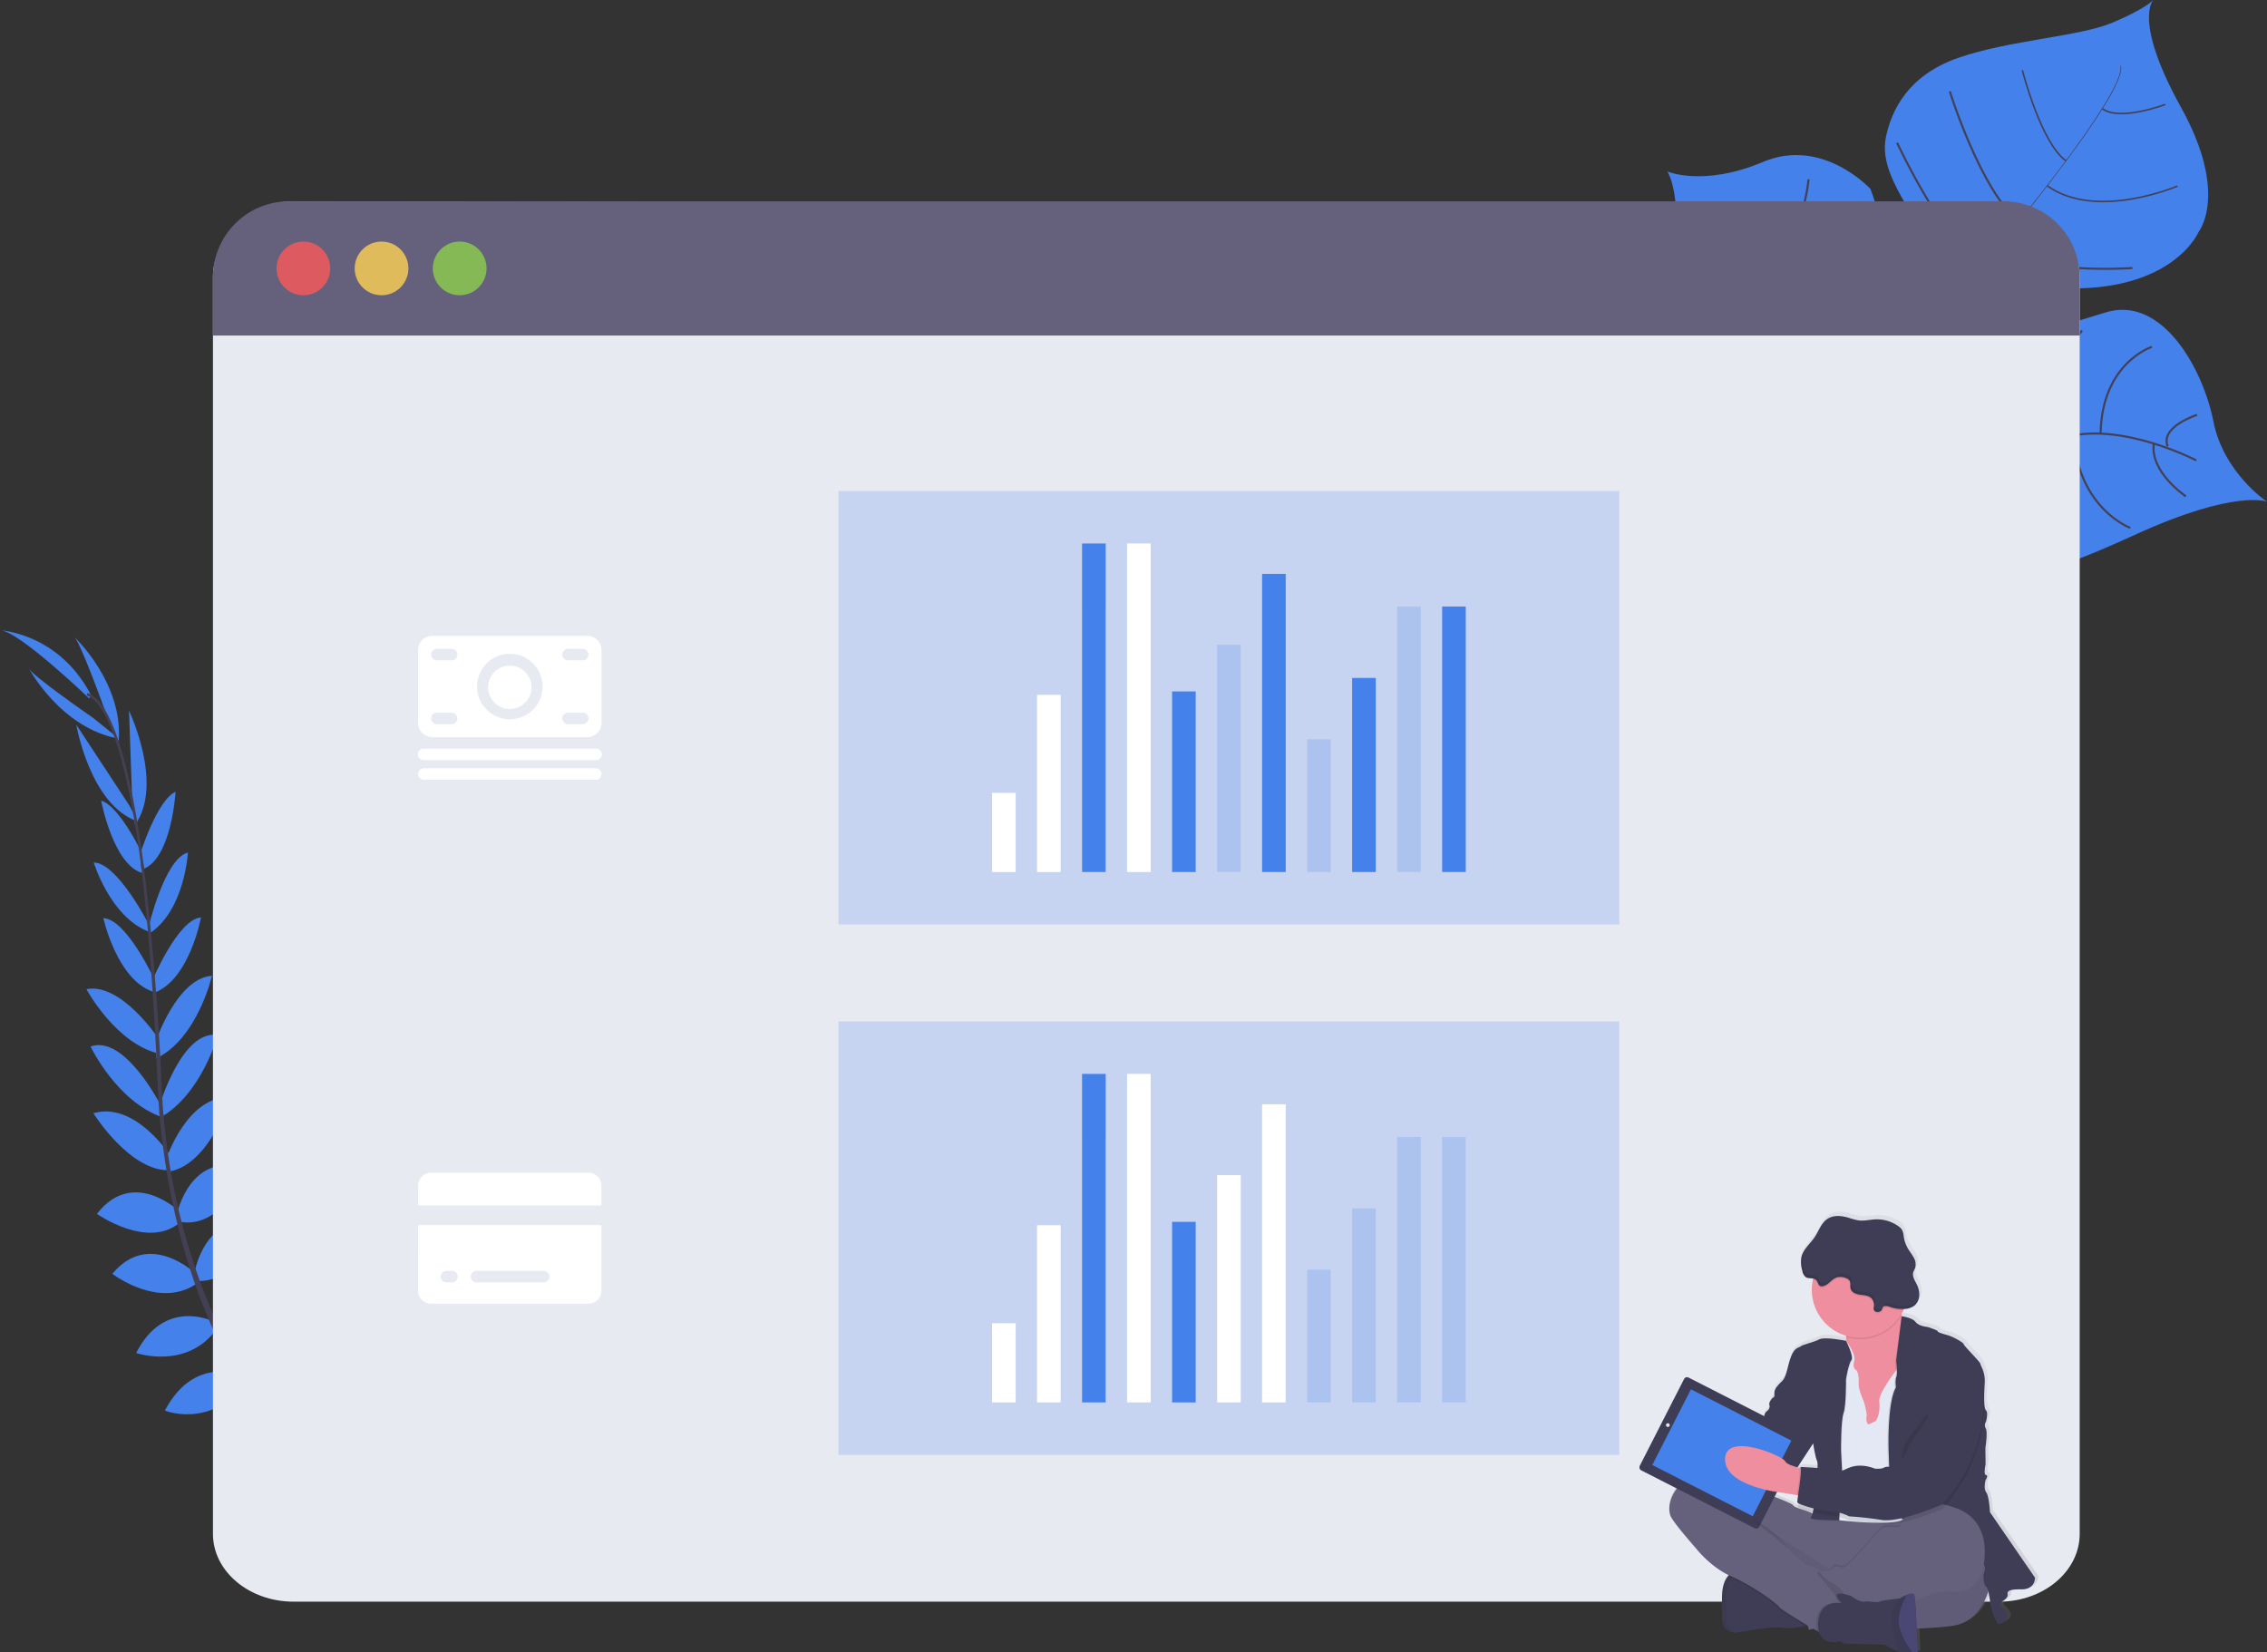 <svg id="f885adbf-893a-4cbc-9f2f-51541a368feb" data-name="Layer 1" xmlns="http://www.w3.org/2000/svg" xmlns:xlink="http://www.w3.org/1999/xlink" width="1090.76" height="795.07" viewBox="0 0 1090.76 795.07"><rect x="0" y="0" width="1090.76" height="795.07" fill="#333333" stroke="none"/><defs><linearGradient id="b2e9a30e-d699-40a8-8c6a-b63a5f54a941" x1="946.56" y1="846.78" x2="946.56" y2="635.52" gradientUnits="userSpaceOnUse"><stop offset="0" stop-color="gray" stop-opacity="0.25"/><stop offset="0.54" stop-color="gray" stop-opacity="0.12"/><stop offset="1" stop-color="gray" stop-opacity="0.1"/></linearGradient></defs><title>revenue</title><path d="M1145.38,293.87s-15.23-6.19-63.68,16-54.5,19.4-67.05,16-19.53-4.21-33-22.77c0,0-9.48-51.4-18.66-59.37s-48.18,4.54-48.18,4.54S868.06,259,859.15,196.54c0,0,6.32-47.11-2.29-61.56,0,0,17.38,7.49,46.06-4.61s51.65,13,51.65,13,7.23,18.73,6.47,29.89,3.83,15.36,17.51,10c0,0,6.72-9.56-2.8-25.36s-16.31-27.57-13.65-39.85,10.29-29.28,34.83-37.79,57.87-10.15,73.87-16.81,19.87-11,19.87-11-9.84,9.86,13.35,51.68,8.41,60,8.41,60-12.34,29.4-66.81,27c0,0-52.49,1.92-23.87,24.18,0,0,18.32-3.73,45.72-12.44s47.18,27.23,52.09,52.24S1145.38,293.87,1145.38,293.87Z" transform="translate(-54.62 -52.46)" fill="#4481eb"/><path d="M1074.83,84.17l.28-.07c2.11,8-21.35,40-41.4,65.53l-.24-.18C1061.76,113.49,1076.45,90.31,1074.83,84.17Z" transform="translate(-54.62 -52.46)" fill="#444053"/><path d="M1033.89,148.92l.12.33c-16,20.36-36.17,44.66-52.29,62.66-1.53,1.72-3.06,3.52-4.53,5.36l-.46-.37c1.48-1.85,3-3.66,4.55-5.38C997.4,193.53,1017.88,169.28,1033.89,148.92Z" transform="translate(-54.62 -52.46)" fill="#444053"/><path d="M977.12,216.41l.32.55c-29.34,36.63-31.28,93.51-31.35,94l-6.19-7.14C940,303.32,947.57,253.3,977.12,216.41Z" transform="translate(-54.62 -52.46)" fill="#444053"/><path d="M1111.35,274s-34.6-18-61.56-11.53-87.67-22.81-87.67-22.81-25.77-10.47-31-22.41c0,0-17.69-18.69-18.7-28.38s-18.22-34-29.45-34.93" transform="translate(-54.62 -52.46)" fill="none" stroke="#444053" stroke-miterlimit="10"/><path d="M1106.34,291.32s-17.42-11.74-15.4-25.42" transform="translate(-54.62 -52.46)" fill="none" stroke="#444053" stroke-miterlimit="10"/><path d="M1079.61,306.48s-24.91-9.05-27.42-44.52" transform="translate(-54.62 -52.46)" fill="none" stroke="#444053" stroke-miterlimit="10"/><path d="M1039.4,315.66s-23.81-19.76-15.91-54.28" transform="translate(-54.62 -52.46)" fill="none" stroke="#444053" stroke-miterlimit="10"/><path d="M991.09,306s-15.87-33.25-1.75-54.89" transform="translate(-54.62 -52.46)" fill="none" stroke="#444053" stroke-miterlimit="10"/><path d="M1111.75,252.08s-18,5.72-14.15,15.2" transform="translate(-54.62 -52.46)" fill="none" stroke="#444053" stroke-miterlimit="10"/><path d="M1090,219.37s-24.11,7.65-24.68,41.76" transform="translate(-54.62 -52.46)" fill="none" stroke="#444053" stroke-miterlimit="10"/><path d="M1056.38,211.5s-21.94,27.09-20.34,51.71" transform="translate(-54.62 -52.46)" fill="none" stroke="#444053" stroke-miterlimit="10"/><path d="M1018,222.12s-21.8,20.84-19,32.43" transform="translate(-54.62 -52.46)" fill="none" stroke="#444053" stroke-miterlimit="10"/><path d="M1004.8,214.76s-20.44,3.67-23.3-3" transform="translate(-54.62 -52.46)" fill="none" stroke="#444053" stroke-miterlimit="10"/><path d="M978.24,190.08s10.33,13.68,13,10.62" transform="translate(-54.62 -52.46)" fill="none" stroke="#444053" stroke-miterlimit="10"/><path d="M1080.62,181.43s-51.53,3.74-63.19-11.79" transform="translate(-54.62 -52.46)" fill="none" stroke="#444053" stroke-miterlimit="10"/><path d="M967.4,121.16s24.18,51.9,41.73,58.51" transform="translate(-54.62 -52.46)" fill="none" stroke="#444053" stroke-miterlimit="10"/><path d="M992.76,96.44s14.85,47.74,33.25,62.64" transform="translate(-54.62 -52.46)" fill="none" stroke="#444053" stroke-miterlimit="10"/><path d="M1102.3,142s-39.18,16.82-62.71-.19" transform="translate(-54.62 -52.46)" fill="none" stroke="#444053" stroke-miterlimit="10" stroke-width="0.75"/><path d="M1027.67,86.26s8.95,35.1,21,43.57" transform="translate(-54.62 -52.46)" fill="none" stroke="#444053" stroke-miterlimit="10" stroke-width="0.75"/><path d="M1096.39,102.73s-22,8.33-30.25,2" transform="translate(-54.62 -52.46)" fill="none" stroke="#444053" stroke-miterlimit="10" stroke-width="0.75"/><path d="M959.38,201.55s-.06,30.59-8.34,32.76" transform="translate(-54.62 -52.46)" fill="none" stroke="#444053" stroke-miterlimit="10"/><path d="M891.3,241.18S924.37,244,939.62,227" transform="translate(-54.62 -52.46)" fill="none" stroke="#444053" stroke-miterlimit="10"/><path d="M950.84,165.41s-8,31-30.08,39.38" transform="translate(-54.62 -52.46)" fill="none" stroke="#444053" stroke-miterlimit="10"/><path d="M871.46,208.5s23.41,8.14,43.54-12.59" transform="translate(-54.62 -52.46)" fill="none" stroke="#444053" stroke-miterlimit="10"/><path d="M924.81,138.74s-2.21,26.35-16.53,38.68" transform="translate(-54.62 -52.46)" fill="none" stroke="#444053" stroke-miterlimit="10"/><path d="M872.35,168.35s19.43.13,24-6.2" transform="translate(-54.62 -52.46)" fill="none" stroke="#444053" stroke-miterlimit="10"/><path d="M242.53,795.07s13.31-8.78,26.5-2.53c0,0-4.06,7.82-20.76,7.08Z" transform="translate(-54.62 -52.46)" fill="#4481eb"/><path d="M240.9,795.54S236.85,811,247,821.45c0,0,6.11-6.36.05-21.93Z" transform="translate(-54.62 -52.46)" fill="#4481eb"/><path d="M224.3,780.74s1-13.12,30.6-8.77c0,0,.14,8.46-10.26,12.47S229.49,785.07,224.3,780.74Z" transform="translate(-54.62 -52.46)" fill="#4481eb"/><path d="M222.48,780.65s-12.52,4-1.36,31.79c0,0,8.26-1.84,9.72-12.89S227.91,784.67,222.48,780.65Z" transform="translate(-54.62 -52.46)" fill="#4481eb"/><path d="M205.71,762s-1.69-21.58,28.57-19.36c0,0,2.15,19.53-23.22,24.55Z" transform="translate(-54.62 -52.46)" fill="#4481eb"/><path d="M185.72,737.68s4.14-24.45,34.39-17.16c0,0,.12,21.14-29.46,23Z" transform="translate(-54.62 -52.46)" fill="#4481eb"/><path d="M171.1,712.5s7-23.88,36.92-16.69c0,0-7.13,21.42-34.93,21.09Z" transform="translate(-54.62 -52.46)" fill="#4481eb"/><path d="M157.22,687.9s6.79-24.72,35.72-17.3c0,0-9.66,23.49-33.82,21.51Z" transform="translate(-54.62 -52.46)" fill="#4481eb"/><path d="M148.27,664.53s5.22-30.23,32.2-23.54c0,0-7.84,27.5-30.21,27.94Z" transform="translate(-54.62 -52.46)" fill="#4481eb"/><path d="M139.88,636.3s6.27-30.47,33.54-21.61c0,0-10.71,28.8-31.64,25.82Z" transform="translate(-54.62 -52.46)" fill="#4481eb"/><path d="M134.69,610s9.94-30.48,31.05-29.65c0,0-10.17,32.19-29.29,35.76Z" transform="translate(-54.62 -52.46)" fill="#4481eb"/><path d="M131.39,584.39s10.82-36.69,28-33.85c0,0-7.49,28-27.39,39.57Z" transform="translate(-54.62 -52.46)" fill="#4481eb"/><path d="M129.51,553.77S139.66,523.2,156.62,522c0,0-6.91,30.08-26.73,39.73Z" transform="translate(-54.62 -52.46)" fill="#4481eb"/><path d="M127.46,525.26s12.66-30.61,23.86-31.3c0,0-5.49,30.14-22.74,36.32Z" transform="translate(-54.62 -52.46)" fill="#4481eb"/><path d="M126.05,498.71s7.78-33.24,19-36c0,0-1.53,27.18-17.85,38.48Z" transform="translate(-54.62 -52.46)" fill="#4481eb"/><path d="M121.85,464s8.18-26.49,17.24-30.53c0,0-1.79,31.23-15.14,37Z" transform="translate(-54.62 -52.46)" fill="#4481eb"/><path d="M118.34,441.14l-1.65-46.71s16.92,35.26,2.9,54.95Z" transform="translate(-54.62 -52.46)" fill="#4481eb"/><path d="M105.26,394.72s-12.2-34.11-15.13-36c0,0,23.93,22.13,21.59,50.6Z" transform="translate(-54.62 -52.46)" fill="#4481eb"/><path d="M204.89,761.89s-21.46-2.81-20.82,27.52c0,0,19.4,3.16,25.73-21.92Z" transform="translate(-54.62 -52.46)" fill="#4481eb"/><path d="M184.7,736.87s-24.8-.09-22.78,31c0,0,20.81,3.72,27.68-25.1Z" transform="translate(-54.62 -52.46)" fill="#4481eb"/><path d="M170.86,714.51S148.35,704,133.94,731.2c0,0,20.8,8.79,38.91-12.29Z" transform="translate(-54.62 -52.46)" fill="#4481eb"/><path d="M156.72,688.13s-23.05-11.24-36.59,15.39c0,0,24,8.26,38.49-11.18Z" transform="translate(-54.62 -52.46)" fill="#4481eb"/><path d="M148.56,665.19s-22.18-21.2-39.89.24c0,0,22.67,17.44,40.91,4.48Z" transform="translate(-54.62 -52.46)" fill="#4481eb"/><path d="M141.14,635.58s-22.32-21.68-39.89,1c0,0,25.06,17.78,40.68,3.55Z" transform="translate(-54.62 -52.46)" fill="#4481eb"/><path d="M137,609.16s-17.19-27-37.44-21c0,0,17.84,28.66,37.25,27.38Z" transform="translate(-54.62 -52.46)" fill="#4481eb"/><path d="M131.9,584.22s-17.35-34.09-33.72-28.17c0,0,12.49,26.2,34.16,33.9Z" transform="translate(-54.62 -52.46)" fill="#4481eb"/><path d="M130.7,552s-17.81-26.84-34.5-23.56c0,0,14.56,27.21,36.23,31.32Z" transform="translate(-54.62 -52.46)" fill="#4481eb"/><path d="M129.34,524.66s-13.8-30.11-25-30.37c0,0,6.63,29.9,24.1,35.43Z" transform="translate(-54.62 -52.46)" fill="#4481eb"/><path d="M126.61,498.05s-15.35-30.49-26.88-30.55c0,0,7.86,26.07,26.36,33.24Z" transform="translate(-54.62 -52.46)" fill="#4481eb"/><path d="M124.3,465.84s-11.48-25.24-21-28.1c0,0,5.74,30.76,19.72,34.79Z" transform="translate(-54.62 -52.46)" fill="#4481eb"/><path d="M117,440.26,91.33,401.19s6.57,38.54,29.39,46.52Z" transform="translate(-54.62 -52.46)" fill="#4481eb"/><path d="M99.37,397.87S69.56,377.29,68.48,374c0,0,15.21,28.83,43.32,33.91Z" transform="translate(-54.62 -52.46)" fill="#4481eb"/><path d="M97.59,388.61s-34.23-32.9-43-32.87c0,0,28.23,1.29,43.79,31.12Z" transform="translate(-54.62 -52.46)" fill="#4481eb"/><path d="M124,470.72l-1.25.16c-6.43-50.35-15.81-80.1-26.41-83.78l.42-1.19C108,389.81,117.38,419.14,124,470.72Z" transform="translate(-54.62 -52.46)" fill="#444053"/><path d="M133.42,591.1l-1.88.16c-.4-4.7-.7-9.51-.91-14.3-1.79-41.68-4.58-79.94-8.24-108.63l1.09-1.34c3.67,28.73,7.24,68.16,9,109.88C132.73,581.64,133,586.42,133.42,591.1Z" transform="translate(-54.62 -52.46)" fill="#444053"/><path d="M277.68,819c-.33-.15-33.49-14.95-67.92-50.28a273.54,273.54,0,0,1-49.65-70.34C144.2,666,134.5,626.19,131.25,587.5l2,.92c7.31,86.84,46.84,146.21,78.28,178.5,34.09,35,66.88,49.67,67.21,49.81Z" transform="translate(-54.62 -52.46)" fill="#444053"/><path d="M1055.26,185.73V790.57c0,18-17.35,32.61-38.78,32.61H195.85c-21.42,0-38.77-14.63-38.77-32.61V185.73c0-18,17.35-36.39,38.77-36.39l820.59,2C1037.86,151.33,1055.26,167.71,1055.26,185.73Z" transform="translate(-54.62 -52.46)" fill="#e8eaf2"/><path d="M1055.26,185.91v28H157.08v-28a36.57,36.57,0,0,1,36.57-36.57h825A36.58,36.58,0,0,1,1055.26,185.91Z" transform="translate(-54.62 -52.46)" fill="#65617d"/><circle cx="145.97" cy="129.16" r="12.92" fill="#fa5959" opacity="0.8"/><circle cx="183.58" cy="129.16" r="12.92" fill="#fed253" opacity="0.8"/><circle cx="221.18" cy="129.16" r="12.92" fill="#8ccf4d" opacity="0.8"/><path d="M1035.31,810.63,1013.48,779s-.41-7.83-1.84-9.66-.3-5.91-.3-5.91,1.53-2.24.2-2.44-.2-5.19-.2-5.19l-.11-7.94s1.23-7.63.21-9.46a3,3,0,0,1,.1-3.25s1.22-4.38,0-5.5-.92-7.94-.61-13.33-2.14-8.44-2.14-9.26-8.06-8.75-8.06-9.46-5.1-3.67-8.16-4.48-4.59-1.42-4.49-1.83-4.79-2-4.79-2-4.29-.3-5.92-2.44-6.62-2.75-6.76-2.77-.07-.29-.1-.43l-.09-.46c.38-.64.74-1.31,1.06-2l.29-.62a8.7,8.7,0,0,0,5-1.56,6.87,6.87,0,0,0,2.44-4.88,10.67,10.67,0,0,0-1.19-5.42c-.9-1.84-2.21-3.73-1.76-5.72.2-.86.71-1.61,1-2.45a6.5,6.5,0,0,0-.73-4.82c-.78-1.48-1.85-2.78-2.71-4.21a16.52,16.52,0,0,1-2.16-6,9.29,9.29,0,0,0-.79-3.24,6.17,6.17,0,0,0-1.79-1.81,17.85,17.85,0,0,0-11-3.32c-2.78.09-5.55.84-8.31.5a29.23,29.23,0,0,1-4.84-1.27c-3.42-1-7.37-1.43-10.35.53s-4.16,5.81-6.18,8.82c-1.79,2.67-4.4,4.9-5.76,7.72,0-.05,0-.11,0-.16a9.57,9.57,0,0,0-.76,2.06,14.71,14.71,0,0,0,.45,6.74,4.74,4.74,0,0,0,1.65,3c1,.64,2.39.49,3.57.7,0,.19-.1.38-.14.58a23.28,23.28,0,0,0,16.17,27.17c0,.21,0,.42,0,.62a14,14,0,0,1-.11,1.75h0s-10.25-2.11-13-.68-8.16,2.54-9,3.36-2.86.2-4.7,5-2,9.67-4.38,11.91-3.57,3.76-3.67,5.39.3,2-.62,2.54-2.24,2.65-1.83,3.46a2.91,2.91,0,0,1-1.12,3.06,3.37,3.37,0,0,0-1.43,3s-.61,2.24-2,2.75-2.35,3.86-2.35,3.86l-4.62,5.32-9.17-10.14a3.88,3.88,0,0,0-5.46-.28l-4.5,4a8.92,8.92,0,0,0-4.5,2.68,11.8,11.8,0,0,0-2.34,3.47l-2.46,2.22a6.26,6.26,0,0,0-.63,6.92l5.87,6.49,0,.06A10.37,10.37,0,0,0,866,762.7c-8.77,7.73-8.88,14.86-7.55,18.11s12.44,15.78,12.44,15.78,6.46,8.39,15.78,12.86h0l-.07.07c-.18.2-.37.41-.55.64l-.15.19a2.43,2.43,0,0,1-.14.2l-.16.24-.13.2-.18.3-.11.19-.21.4s-.05.08-.07.13-.17.36-.25.55a1.8,1.8,0,0,0-.08.21c-.06.13-.11.27-.16.4l-.09.27c0,.13-.09.26-.13.39l-.09.29-.12.45c0,.09-.05.18-.08.27s-.11.48-.16.73a2.5,2.5,0,0,1-.05.29l-.09.53c0,.12,0,.24-.05.37l-.06.5c0,.13,0,.26,0,.39s0,.38,0,.58l0,.36c0,.32,0,.64,0,1-.21,11.91.49,13.64.49,13.64a6.6,6.6,0,0,0,5.41,4.06,7.07,7.07,0,0,0,1.75-.09c5.3-.92,17.74-3.06,22.13-2.24,2.64.49,7.52-.24,11-.89l.92-.18.64,2,2-.55,1.72,1c.45.27.82.48,1.08.62,2,6.83,10.18,4.5,10.18,4.5l1.94,1.12,19.68.51a39.93,39.93,0,0,0,7,3.34,6.44,6.44,0,0,0,1,.22,46.07,46.07,0,0,0,5.49.1c1.51,0,2.67-.1,2.67-.1s-.2-5.35-.48-11.33a160.37,160.37,0,0,0,18.23-1.49c10.51-1.85,14.9-11.41,16.51-16.52a47.54,47.54,0,0,1,1,6.34,47.23,47.23,0,0,0,1.63,5.5,18.57,18.57,0,0,0,2.25,4.07c7.75-2.65,3.06-6.62,1.43-8.35s1.12-3.15,1.12-3.15,2.14-1.43,1.94-2.75-.31-2.75,6.63-2.64S1035.31,810.63,1035.31,810.63Zm-107.71-65c.09.59,1.06,6.85,1.93,8.5a10.86,10.86,0,0,1,.23,3.36c-4.11-.33-8.39-.51-8.39-.51a1,1,0,0,1,.22.53l-.64-.15-.94-.23,7.57-11.51Zm-15,23.87,7.12,1.12.59.1a25.2,25.2,0,0,0-.37,3.36c0,.1.17.23.39.38a9,9,0,0,0-.13,1.68c.11.56,3.44,1.78,7.25,2.79-.05.21-.1.4-.16.58h0c-3.37-1.77-8.67-2.6-9.28-3.91S899.34,768,899.34,768s-.66-.35-1.8-.9l4.76.9,1.3-.13A70.63,70.63,0,0,0,912.6,769.52Z" transform="translate(-54.62 -52.46)" fill="url(#b2e9a30e-d699-40a8-8c6a-b63a5f54a941)"/><path d="M1012.09,815.05s-2.83,17.09-17.19,19.61-62.27,2-62.27,2-27.39-4-37.3-27.1-16.27-32.34-7.78-32.75,54.28,15.47,56.91,15.67S1014.62,757.33,1012.09,815.05Z" transform="translate(-54.62 -52.46)" fill="#65617d"/><path d="M1012.09,815.05s-2.83,17.09-17.19,19.61-62.27,2-62.27,2-27.39-4-37.3-27.1-16.27-32.34-7.78-32.75,54.28,15.47,56.91,15.67S1014.62,757.33,1012.09,815.05Z" transform="translate(-54.62 -52.46)" opacity="0.05"/><path d="M883.59,834.06a6.55,6.55,0,0,0,5.36,4,6.91,6.91,0,0,0,1.73-.09c5.26-.91,17.59-3,21.94-2.22,2.61.48,7.45-.24,10.89-.89,2.29-.43,4-.83,4-.83s-4.05-13.45-4.55-13.85-18.2-11-18.2-11l-14-1h0a7.42,7.42,0,0,0-4.75,2.79c-1.48,1.79-2.75,4.73-2.83,9.54C882.9,832.34,883.59,834.06,883.59,834.06Z" transform="translate(-54.62 -52.46)" fill="#3f3d56"/><path d="M883.59,834.06a6.55,6.55,0,0,0,5.36,4,56.39,56.39,0,0,1-3.8-5.55l.07-9.8a17.28,17.28,0,0,1,5.5-14.56h0s-7.38.5-7.58,12.33S883.59,834.06,883.59,834.06Z" transform="translate(-54.62 -52.46)" opacity="0.05"/><path d="M944.36,812.63l13-10.21,20.52-20.22s-2.21-.11-5.56-.25c-.83.53-3.16,2.2-3.25,4.22-.1,2.47-5.54.17-8.37,1.59s-16.68,19.14-19.11,19-4.35-1.23-5.36.49l-.07.11Z" transform="translate(-54.62 -52.46)" opacity="0.1"/><path d="M885.93,811l1.42.65c9.9,4.24,22.13,13.14,23,14.76.56,1,7.65,5.28,13.12,8.51,2.29-.43,4-.83,4-.83s-4.05-13.45-4.55-13.85-18.2-11-18.2-11l-14-1h0A7.42,7.42,0,0,0,885.93,811Z" transform="translate(-54.62 -52.46)" opacity="0.1"/><path d="M858.43,782c1.32,3.23,12.34,15.67,12.34,15.67s7,9.09,16.88,13.34,22.14,13.14,23.05,14.76c.58,1,8.48,5.79,14,9.06l1.25.73,2.76,1.6,1.46.84,6.75-5.45c3.33-2.7,6.64-5.42,6.69-5.57.1-.3,1.42-3.74,1.11-3.94-.15-.11-.85-1.5-2.13-3.13a14.19,14.19,0,0,0-5.15-4.25,14.67,14.67,0,0,1-6.67-7s-.44-.32-1.11-.74a13.39,13.39,0,0,0-4.55-2c-2.22-.28-6.36-4.83-6.36-4.83a12.45,12.45,0,0,1-3.95-4.14c-1.06-2.22-16.74-13-18.19-14l38,24.41,9.09,5.84,13-10.21,20.53-20.21s-2.76-.14-6.78-.31c-10-.43-27.68-1.11-29.92-.6a17.19,17.19,0,0,1-5.56.36s-5,.23-8.39-1.54-8.59-2.58-9.2-3.89-18.5-7.57-18.5-7.57-24.36-12.94-33.06-5.26S857.12,778.76,858.43,782Z" transform="translate(-54.62 -52.46)" fill="#65617d"/><path d="M937,707.8l3.13,10.41,4,23.45,14.86,1,4.3-7.13,4.29-7.12s2.68-9.48,4.6-18.64c1.7-8.12,2.81-16,1-16.84-1.64-.76-2.72-3.49-3.42-6.43-.09-.36-.17-.73-.24-1.1a56.73,56.73,0,0,1-1-7.54s-31.14-1.61-26.79,11.23a20.31,20.31,0,0,1,1.17,6.82,16.14,16.14,0,0,1-.1,1.74A14.56,14.56,0,0,1,937,707.8Z" transform="translate(-54.62 -52.46)" fill="#ee8e9e"/><path d="M930.51,706.08l1.11,17.69,2.53,15.06,2.83,7L939.51,784s24.37,2.82,30.3-.05a2.64,2.64,0,0,0,1.07-.84C978,772.27,975.7,741,975.7,741l2.73-20.21-1.82-10.5-4.4-.46-3.39-.37s-.76.94-1.86,2.4c-3,4-8.51,11.74-8.14,15,.5,4.45-.61,9-2.33,9.71s-3.13,1.92-3.44.7a5.51,5.51,0,0,1-.3-3.23c.3-1.72-1.31-7-1.31-7s-2.73-6.16-2.53-8.79-.3-5.66-1.11-6.37-1.92-1.42-1-4.65-4-9.53-4-9.53Z" transform="translate(-54.62 -52.46)" fill="#e3e8f4"/><path d="M962.71,750.26l1,30.23,5.84,3.23a2.54,2.54,0,0,0,1.07-.83c7.16-10.82,4.81-42.13,4.81-42.13l2.73-20.22-1.82-10.49-4.39-.47c1.7-8.11,2.81-16,1-16.84-1.64-.76-2.72-3.49-3.42-6.42h0l-3.15,21.38s.26,1.93.35,3.92a11,11,0,0,1-.25,3.76c-.71,1.82-.2,5.06-.2,5.06-1.83,3.21-2.74,9.16-3.18,14.9C962.48,743,962.71,750.26,962.71,750.26Z" transform="translate(-54.62 -52.46)" opacity="0.1"/><path d="M969.59,685.83s5.1.64,6.71,2.76,5.87,2.43,5.87,2.43,4.85,1.61,4.75,2,1.41,1,4.45,1.82,8.08,3.74,8.08,4.45,8,8.59,8,9.4,2.43,3.84,2.12,9.2-.6,12.13.61,13.24,0,5.46,0,5.46a3,3,0,0,0-.1,3.23c1,1.82-.2,9.4-.2,9.4l.1,7.89s-1.11,5,.2,5.15-.2,2.43-.2,2.43-1.11,4,.3,5.86,1.82,9.61,1.82,9.61l21.63,31.44s.31,5.76-6.57,5.66-6.77,1.31-6.57,2.63-1.92,2.72-1.92,2.72-2.73,1.42-1.11,3.14,6.27,5.66-1.42,8.29a18.58,18.58,0,0,1-2.22-4,45.59,45.59,0,0,1-1.62-5.45s-.71-7.69-2.12-8.7S1009,810,1009,810s2-3.94-.81-5.56-43.88-24.36-43.88-24.36l-1-30.23s-.7-22.34,3.54-29.82c0,0-.5-3.24.2-5.06s-.1-7.68-.1-7.68Z" transform="translate(-54.62 -52.46)" fill="#3f3d56"/><path d="M943.1,698s-10.16-2.09-12.89-.68-8.09,2.53-8.9,3.34-2.83.2-4.65,5-2,9.61-4.35,11.83-3.53,3.74-3.63,5.36.3,2-.61,2.53-2.23,2.62-1.82,3.43,21,18.6,21,18.6,1,6.78,1.92,8.49-1,25.38-3,27,13.65,1.46,13.65,1.46.71-15.52,1.32-16.32-.41-17.39-.41-17.39-.1-14.15,1.21-17.9,1.17-16.17,1.17-16.17,1.16-7.46,2.57-9.2S943.1,698,943.1,698Z" transform="translate(-54.62 -52.46)" opacity="0.1"/><path d="M942.8,697.66s-10.17-2.1-12.9-.68-8.08,2.53-8.89,3.34-2.83.2-4.65,4.95-2,9.6-4.35,11.83-3.54,3.74-3.64,5.35.31,2-.6,2.53-2.23,2.63-1.82,3.44S927,747,927,747s1,6.77,1.92,8.49-1,25.37-3,27S939.51,784,939.51,784s.71-15.52,1.31-16.33-.4-17.39-.4-17.39-.1-14.15,1.21-17.89,1.17-16.17,1.17-16.17,1.16-7.46,2.57-9.2S942.8,697.66,942.8,697.66Z" transform="translate(-54.62 -52.46)" fill="#3f3d56"/><path d="M941.73,689.1a20.31,20.31,0,0,1,1.17,6.82,23.18,23.18,0,0,0,26.61-10.51,56.73,56.73,0,0,1-1-7.54S937.38,676.26,941.73,689.1Z" transform="translate(-54.62 -52.46)" opacity="0.1"/><path d="M926.37,673.12a23.12,23.12,0,1,0,.5-4.81A23.14,23.14,0,0,0,926.37,673.12Z" transform="translate(-54.62 -52.46)" fill="#ee8e9e"/><path d="M911.51,726.7,906,728.42a2.88,2.88,0,0,1-1.12,3,3.39,3.39,0,0,0-1.41,3s-.61,2.23-2,2.73-2.33,3.85-2.33,3.85l-4.65,5.35s-1.72,1.42-1.41,2.13-1.82.91-1.82.91l1.11,18,9.6,1.82,6-.61,4.85-1.82,4.24-2.52,1.93-5,8.49-12.94Z" transform="translate(-54.62 -52.46)" fill="#3f3d56"/><path d="M892.6,750.86s-12.33-17.79-21.53-8.19,3.74,25.17,6.77,24.67S895.33,766,895.33,766Z" transform="translate(-54.62 -52.46)" fill="#ee8e9e"/><rect x="850.79" y="726.52" width="64.55" height="50.12" rx="1.54" transform="translate(383.51 -371.73) rotate(27.04)" fill="#3f3d56"/><rect x="856.02" y="731.07" width="54.26" height="40.89" transform="translate(383.49 -371.77) rotate(27.04)" fill="#4481eb"/><circle cx="802.48" cy="685.76" r="0.89" fill="#e6e8ec"/><circle cx="854.79" cy="712.56" r="1.47" fill="#e6e8ec"/><path d="M884.62,754.6c-.1,13.35,27.49,16.17,27.49,16.17l7,1.12,3.16.5,1.32-13s-1.45-.21-3.26-.63c-2.67-.63-6.13-1.7-6.85-3.21C912.31,753,884.72,741.26,884.62,754.6Z" transform="translate(-54.62 -52.46)" fill="#ee8e9e"/><path d="M926.87,668.31a2.7,2.7,0,0,1,1.69.76c.79.83.83,2.29,1.84,2.8a2,2,0,0,0,1.21.14c2.69-.38,4.24-3.41,6.82-4.25a7,7,0,0,1,4.53.39,3.35,3.35,0,0,1,1.49,1c.87,1.12.26,2.77.66,4.12.56,1.88,2.8,2.62,4.74,2.87s4.13.38,5.42,1.84a4.94,4.94,0,0,1,1,3.92,3.05,3.05,0,0,0,0,1.44c.54,1.52,3.16,1.29,3.85.1.5-.87.34-1.6,1.52-1.84a5.06,5.06,0,0,1,2.48.43,18.08,18.08,0,0,0,6.4,1,23.15,23.15,0,1,0-43.6-14.66Z" transform="translate(-54.62 -52.46)" opacity="0.1"/><path d="M956.22,682.7a3.09,3.09,0,0,1,0-1.45,4.93,4.93,0,0,0-1-3.91c-1.29-1.47-3.48-1.61-5.42-1.85s-4.18-1-4.74-2.87c-.4-1.35.21-3-.66-4.11a3.19,3.19,0,0,0-1.49-1,6.83,6.83,0,0,0-4.53-.39c-2.58.83-4.13,3.87-6.82,4.25a2.17,2.17,0,0,1-1.21-.14c-1-.51-1.06-2-1.84-2.81-1.22-1.3-3.55-.46-5.06-1.42a4.68,4.68,0,0,1-1.63-3,14.67,14.67,0,0,1-.45-6.7c.88-3.76,4.24-6.34,6.39-9.55,2-3,3.12-6.78,6.13-8.76s6.86-1.53,10.25-.53a30,30,0,0,0,4.8,1.26c2.74.34,5.48-.41,8.23-.5a17.7,17.7,0,0,1,10.87,3.3,6.07,6.07,0,0,1,1.77,1.8,9.18,9.18,0,0,1,.79,3.21,16.44,16.44,0,0,0,2.13,5.92c.85,1.42,1.92,2.71,2.69,4.18a6.47,6.47,0,0,1,.72,4.79c-.26.83-.77,1.58-1,2.43-.45,2,.85,3.86,1.74,5.68a10.81,10.81,0,0,1,1.18,5.39,6.79,6.79,0,0,1-2.43,4.85,8.67,8.67,0,0,1-5.12,1.55,18.12,18.12,0,0,1-6.53-1,5.16,5.16,0,0,0-2.47-.43c-1.18.25-1,1-1.53,1.84C959.38,684,956.76,684.21,956.22,682.7Z" transform="translate(-54.62 -52.46)" fill="#3f3d56"/><path d="M943.75,813.23l13-10.21,20.53-20.21s-2.76-.14-6.78-.31a4.48,4.48,0,0,0-1.43,2.76c-.1,2.47-5.54.17-8.37,1.59s-16.68,19.14-19.11,19-4.35-1.23-5.36.49l-.07.11a2.9,2.9,0,0,1-1.54.92Z" transform="translate(-54.62 -52.46)" opacity="0.1"/><path d="M917.47,812.53,924,833.44l1,3.29,3.12-.86,6.88-1.89,30.64-8.41a26.63,26.63,0,0,0,11-3,33.42,33.42,0,0,1,19-4.15c4,.38,8.55-1.37,12.29-8.27,0,0,8.49-25.07-12.94-32.25s-22.46,3.82-22.46,3.82l-.29.18c-.83.53-3.16,2.2-3.25,4.22-.1,2.47-5.54.17-8.37,1.59s-16.68,19.14-19.11,19-4.35-1.23-5.36.49l-.07.11c-.75,1-3,1.27-4.49,1.32-.81,0-1.4,0-1.4,0l-.19.06-1.56.46Z" transform="translate(-54.62 -52.46)" fill="#65617d"/><path d="M919.16,771.89l3.16.5,1.32-13s-1.45-.21-3.26-.63C920.86,760.54,919.78,767.57,919.16,771.89Z" transform="translate(-54.62 -52.46)" opacity="0.1"/><path d="M1001.83,711s9.4-2.73,7.07,24-19.71,43.57-19.71,43.57-20,8.79-29,7.38-15.57-1.72-15.57-1.72a22.82,22.82,0,0,0-9.1-2.43c-5-.2-15.67-3.33-15.87-4.35s2.63-15.87,1.41-17c0,0,14.16.58,15.57,1.61s3.44.29,5,0,6.16-4.34,15.36-.8c0,0,3.14.3,4.35-.5a4.35,4.35,0,0,1,3.16-.21,8.81,8.81,0,0,0,2.2-1.11c.3-.4,2.73,0,2.73,0a1.07,1.07,0,0,0,1.51-.71,6.68,6.68,0,0,1,1.42-2.22s2.73-15.37,7.88-21.13a3.27,3.27,0,0,0,1.11-2.93C980.9,730.77,989.69,707.72,1001.83,711Z" transform="translate(-54.62 -52.46)" opacity="0.1"/><path d="M1001.58,708.91s9.4-2.73,7.07,24-19.71,43.57-19.71,43.57-20,8.79-29,7.38-15.57-1.72-15.57-1.72a22.76,22.76,0,0,0-9.1-2.43c-5-.2-15.67-3.33-15.87-4.35s2.63-15.87,1.42-17c0,0,14.15.58,15.56,1.61s3.44.29,5,0,6.16-4.34,15.36-.8c0,0,3.14.3,4.35-.51a4.38,4.38,0,0,1,3.16-.2,8.81,8.81,0,0,0,2.2-1.11c.3-.4,2.73,0,2.73,0a1.07,1.07,0,0,0,1.51-.71,6.68,6.68,0,0,1,1.42-2.22s2.73-15.37,7.88-21.13a3.29,3.29,0,0,0,1.12-2.93C980.65,728.72,989.45,705.67,1001.58,708.91Z" transform="translate(-54.62 -52.46)" fill="#3f3d56"/><path d="M928.56,809.2l13.36,16.16.08-.09c.1-.31,1.41-3.75,1.11-3.95s-2.63-5.26-7.28-7.38a13.72,13.72,0,0,1-5.71-5.2Z" transform="translate(-54.62 -52.46)" opacity="0.1"/><path d="M928.75,837.16l1.46.84,6.75-5.45c3.33-2.7,6.64-5.42,6.69-5.57.1-.3,1.42-3.74,1.11-3.94-.15-.11-.85-1.5-2.13-3.13-9-2.53-3.28,3.75-2.52,4,0,0-11-2.53-11.62,9.47A14.24,14.24,0,0,0,928.75,837.16Z" transform="translate(-54.62 -52.46)" opacity="0.1"/><path d="M939.91,842.25l1.92,1.11,19.51.5a39.53,39.53,0,0,0,6.91,3.33,6,6,0,0,0,1,.21,43.24,43.24,0,0,0,5.44.1c1.49,0,2.65-.1,2.65-.1s-.93-24.6-1.62-27.19c-.34-1.24-2-1-3.58-.35a23.87,23.87,0,0,0-3.5,1.77s-8.29.8-9.6,1.52-5.06-.41-7.38,0-6.47-2.74-6.47-2.74c-11.32-3.74-5,3.24-4.15,3.54,0,0-11-2.53-11.62,9.47S939.91,842.25,939.91,842.25Z" transform="translate(-54.62 -52.46)" fill="#3f3d56"/><path d="M968.11,832.74c.22,5.1,4.19,11.42,6.56,14.76,1.49,0,2.65-.1,2.65-.1s-.93-24.6-1.62-27.19c-.34-1.24-2-1-3.58-.35C970.16,823.53,968,828.64,968.11,832.74Z" transform="translate(-54.62 -52.46)" fill="#565387"/><path d="M968.11,832.74c.22,5.1,4.19,11.42,6.56,14.76,1.49,0,2.65-.1,2.65-.1s-.93-24.6-1.62-27.19c-.34-1.24-2-1-3.58-.35C970.16,823.53,968,828.64,968.11,832.74Z" transform="translate(-54.62 -52.46)" opacity="0.1"/><path d="M964.78,833.42c1.34,4.92,1.33,10.43,3.47,13.77a6,6,0,0,0,1,.21,43.24,43.24,0,0,0,5.44.1c1.49,0,2.65-.1,2.65-.1s-.93-24.6-1.62-27.19c-.34-1.24-2-1-3.58-.35a23.87,23.87,0,0,0-3.5,1.77S963.06,827.12,964.78,833.42Z" transform="translate(-54.62 -52.46)" opacity="0.05"/><path d="M897.47,783.54s9.69,3.15,17.9,14.33Z" transform="translate(-54.62 -52.46)" opacity="0.1"/><g opacity="0.1"><path d="M976.22,662.24l-.06.22a6.71,6.71,0,0,1-.34.84A6.78,6.78,0,0,1,976.22,662.24Z" transform="translate(-54.62 -52.46)"/><path d="M921.39,657.34a9.38,9.38,0,0,1,.75-2c0,.17-.1.34-.14.52a14.45,14.45,0,0,0,.45,6.71,4.64,4.64,0,0,0,1.63,3c1.5,1,3.83.13,5.06,1.43.78.82.82,2.29,1.84,2.8a2.08,2.08,0,0,0,1.21.14c2.68-.38,4.24-3.42,6.82-4.25a6.8,6.8,0,0,1,4.52.39,3.44,3.44,0,0,1,1.5,1c.86,1.12.26,2.76.66,4.12.55,1.87,2.79,2.62,4.73,2.86s4.13.39,5.43,1.85a5,5,0,0,1,1,3.91,3,3,0,0,0,0,1.45c.53,1.52,3.15,1.29,3.84.09.5-.87.35-1.59,1.53-1.83a4.91,4.91,0,0,1,2.47.43,18.37,18.37,0,0,0,6.53,1,8.78,8.78,0,0,0,5.13-1.56,5.81,5.81,0,0,0,1.57-1.91,6.43,6.43,0,0,1-2.18,3.43,8.69,8.69,0,0,1-5.12,1.55,18.12,18.12,0,0,1-6.53-1,5.18,5.18,0,0,0-2.48-.43c-1.18.25-1,1-1.53,1.84-.68,1.2-3.3,1.42-3.84-.09a3.23,3.23,0,0,1,0-1.45,4.89,4.89,0,0,0-1-3.91c-1.29-1.47-3.48-1.61-5.42-1.85s-4.18-1-4.74-2.87c-.4-1.35.21-3-.66-4.11a3.24,3.24,0,0,0-1.49-1,6.83,6.83,0,0,0-4.53-.39c-2.58.83-4.14,3.87-6.82,4.25a2.17,2.17,0,0,1-1.21-.14c-1-.51-1.06-2-1.84-2.81-1.23-1.3-3.55-.46-5.06-1.42a4.64,4.64,0,0,1-1.63-3A14.53,14.53,0,0,1,921.39,657.34Z" transform="translate(-54.62 -52.46)"/></g><path d="M977.79,738.25c-1.86,2.5-4,4.81-5.61,7.46a14.16,14.16,0,0,0-2.46,8.82c1.7-1.74,2.48-4.14,3.55-6.32,1.81-3.7,4.51-6.83,6.8-10.23.43-.65,3.22-4.4,1.81-4.57C980.71,733.26,978.42,737.4,977.79,738.25Z" transform="translate(-54.62 -52.46)" opacity="0.1"/><path d="M341.27,412.72H258.54a2.76,2.76,0,1,0,0,5.51h82.73a2.76,2.76,0,1,0,0-5.51Zm0,9.45H258.54a2.76,2.76,0,0,0,0,5.52h82.73a2.76,2.76,0,0,0,0-5.52Zm-4.15-63.78H262.7a6.93,6.93,0,0,0-6.92,6.91v35a6.93,6.93,0,0,0,6.92,6.91h74.42a6.93,6.93,0,0,0,6.91-6.91v-35A6.93,6.93,0,0,0,337.12,358.39Zm-65.19,42.55h-7.09a2.76,2.76,0,0,1,0-5.52h7.09a2.76,2.76,0,0,1,0,5.52Zm0-30.73h-7.09a2.76,2.76,0,0,1,0-5.52h7.09a2.76,2.76,0,0,1,0,5.52Zm28,28.36a15.76,15.76,0,1,1,15.76-15.76A15.78,15.78,0,0,1,299.91,398.57ZM335,400.94h-7.09a2.76,2.76,0,0,1,0-5.52H335a2.76,2.76,0,0,1,0,5.52Zm0-30.73h-7.09a2.76,2.76,0,0,1,0-5.52H335a2.76,2.76,0,0,1,0,5.52Z" transform="translate(-54.62 -52.46)" fill="#fff"/><circle cx="245.29" cy="330.73" r="10.44" fill="#fff"/><rect x="403.44" y="236.28" width="375.69" height="208.58" fill="#4481eb" opacity="0.2"/><rect x="403.44" y="491.52" width="375.69" height="208.58" fill="#4481eb" opacity="0.2"/><rect x="477.32" y="381.52" width="11.37" height="38.1" fill="#fff"/><rect x="498.97" y="334.35" width="11.37" height="85.27" fill="#fff"/><rect x="520.63" y="291.85" width="11.37" height="127.77" fill="#dfe3ef"/><rect x="542.29" y="261.53" width="11.37" height="158.09" fill="#fff"/><rect x="520.63" y="261.53" width="11.37" height="158.09" fill="#4481eb"/><rect x="563.94" y="332.72" width="11.37" height="86.9" fill="#4481eb"/><rect x="585.6" y="310.26" width="11.37" height="109.36" fill="#4481eb" opacity="0.2"/><rect x="607.25" y="276.15" width="11.37" height="143.47" fill="#4481eb"/><rect x="628.91" y="355.73" width="11.37" height="63.89" fill="#4481eb" opacity="0.2"/><rect x="650.57" y="326.23" width="11.37" height="93.39" fill="#4481eb"/><rect x="672.22" y="291.85" width="11.37" height="127.77" fill="#4481eb" opacity="0.2"/><rect x="693.88" y="291.85" width="11.37" height="127.77" fill="#4481eb"/><path d="M344,623.05a6.32,6.32,0,0,0-6.3-6.3H262.09a6.33,6.33,0,0,0-6.31,6.3v9.46H344Zm-88.25,50.43a6.33,6.33,0,0,0,6.31,6.31h75.64a6.32,6.32,0,0,0,6.3-6.31V642H255.78Zm28-9.45h32.31a2.76,2.76,0,1,1,0,5.51H283.75a2.76,2.76,0,0,1,0-5.51Zm-14.18,0h2.36a2.76,2.76,0,1,1,0,5.51h-2.36a2.76,2.76,0,1,1,0-5.51Z" transform="translate(-54.62 -52.46)" fill="#fff"/><rect x="477.32" y="636.75" width="11.37" height="38.1" fill="#fff"/><rect x="498.97" y="589.58" width="11.37" height="85.27" fill="#fff"/><rect x="520.63" y="547.08" width="11.37" height="127.77" fill="#dfe3ef"/><rect x="542.29" y="516.76" width="11.37" height="158.09" fill="#fff"/><rect x="520.63" y="516.76" width="11.37" height="158.09" fill="#4481eb"/><rect x="563.94" y="587.95" width="11.37" height="86.9" fill="#4481eb"/><rect x="585.6" y="565.49" width="11.37" height="109.36" fill="#fff"/><rect x="607.25" y="531.38" width="11.37" height="143.47" fill="#fff"/><rect x="628.91" y="610.96" width="11.37" height="63.89" fill="#4481eb" opacity="0.2"/><rect x="650.57" y="581.46" width="11.37" height="93.39" fill="#4481eb" opacity="0.2"/><rect x="672.22" y="547.08" width="11.37" height="127.77" fill="#4481eb" opacity="0.2"/><rect x="693.88" y="547.08" width="11.37" height="127.77" fill="#4481eb" opacity="0.2"/></svg>
